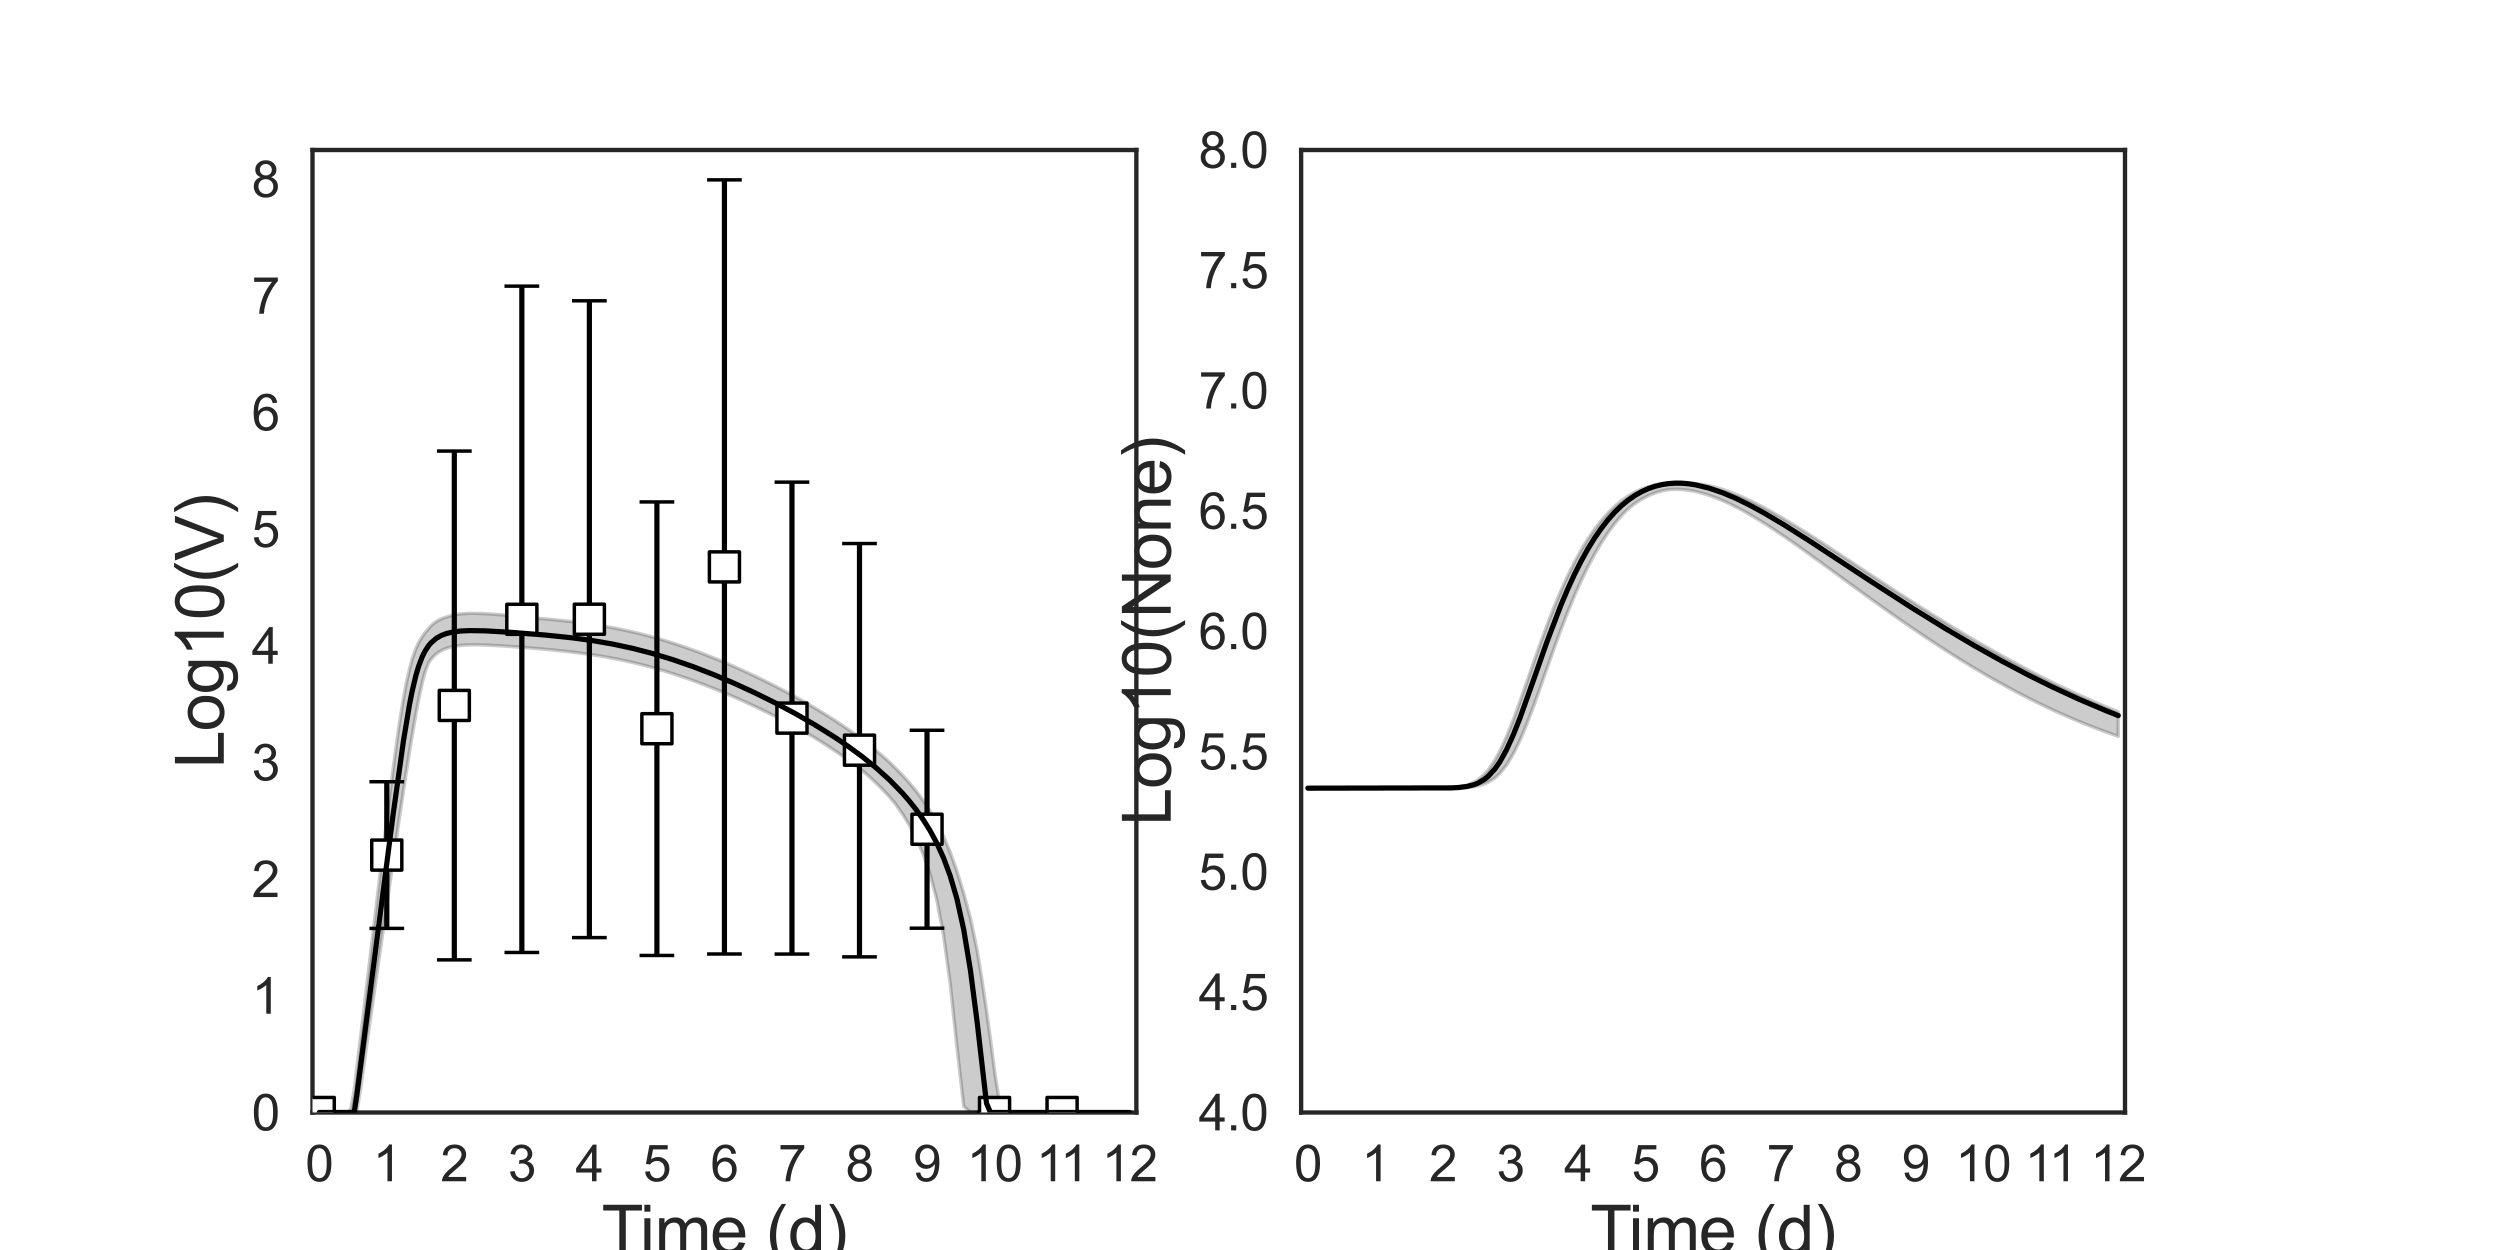 <?xml version="1.0" encoding="utf-8" standalone="no"?>
<!DOCTYPE svg PUBLIC "-//W3C//DTD SVG 1.1//EN"
  "http://www.w3.org/Graphics/SVG/1.1/DTD/svg11.dtd">
<svg xmlns:xlink="http://www.w3.org/1999/xlink" width="720pt" height="360pt" viewBox="0 0 720 360" xmlns="http://www.w3.org/2000/svg" version="1.1">
 <defs>
  <style type="text/css">*{stroke-linejoin: round; stroke-linecap: butt}</style>
 </defs>
 <g id="figure_1">
  <g id="patch_1">
   <path d="M 0 360 
L 720 360 
L 720 0 
L 0 0 
z
" style="fill: #ffffff"/>
  </g>
  <g id="axes_1">
   <g id="patch_2">
    <path d="M 90 320.4 
L 327.273 320.4 
L 327.273 43.2 
L 90 43.2 
z
" style="fill: #ffffff"/>
   </g>
   <g id="matplotlib.axis_1">
    <g id="xtick_1">
     <g id="text_1">
      <!-- 0 -->
      <g style="fill: #262626" transform="translate(87.941 340.207) scale(0.144 -0.144)">
       <defs>
        <path id="ArialMT-30" d="M 266 2259 
Q 266 3072 433 3567 
Q 600 4063 929 4331 
Q 1259 4600 1759 4600 
Q 2128 4600 2406 4451 
Q 2684 4303 2865 4023 
Q 3047 3744 3150 3342 
Q 3253 2941 3253 2259 
Q 3253 1453 3087 958 
Q 2922 463 2592 192 
Q 2263 -78 1759 -78 
Q 1097 -78 719 397 
Q 266 969 266 2259 
z
M 844 2259 
Q 844 1131 1108 757 
Q 1372 384 1759 384 
Q 2147 384 2411 759 
Q 2675 1134 2675 2259 
Q 2675 3391 2411 3762 
Q 2147 4134 1753 4134 
Q 1366 4134 1134 3806 
Q 844 3388 844 2259 
z
" transform="scale(0.016)"/>
       </defs>
       <use xlink:href="#ArialMT-30"/>
      </g>
     </g>
    </g>
    <g id="xtick_2">
     <g id="text_2">
      <!-- 1 -->
      <g style="fill: #262626" transform="translate(107.39 340.207) scale(0.144 -0.144)">
       <defs>
        <path id="ArialMT-31" d="M 2384 0 
L 1822 0 
L 1822 3584 
Q 1619 3391 1289 3197 
Q 959 3003 697 2906 
L 697 3450 
Q 1169 3672 1522 3987 
Q 1875 4303 2022 4600 
L 2384 4600 
L 2384 0 
z
" transform="scale(0.016)"/>
       </defs>
       <use xlink:href="#ArialMT-31"/>
      </g>
     </g>
    </g>
    <g id="xtick_3">
     <g id="text_3">
      <!-- 2 -->
      <g style="fill: #262626" transform="translate(126.838 340.207) scale(0.144 -0.144)">
       <defs>
        <path id="ArialMT-32" d="M 3222 541 
L 3222 0 
L 194 0 
Q 188 203 259 391 
Q 375 700 629 1000 
Q 884 1300 1366 1694 
Q 2113 2306 2375 2664 
Q 2638 3022 2638 3341 
Q 2638 3675 2398 3904 
Q 2159 4134 1775 4134 
Q 1369 4134 1125 3890 
Q 881 3647 878 3216 
L 300 3275 
Q 359 3922 746 4261 
Q 1134 4600 1788 4600 
Q 2447 4600 2831 4234 
Q 3216 3869 3216 3328 
Q 3216 3053 3103 2787 
Q 2991 2522 2730 2228 
Q 2469 1934 1863 1422 
Q 1356 997 1212 845 
Q 1069 694 975 541 
L 3222 541 
z
" transform="scale(0.016)"/>
       </defs>
       <use xlink:href="#ArialMT-32"/>
      </g>
     </g>
    </g>
    <g id="xtick_4">
     <g id="text_4">
      <!-- 3 -->
      <g style="fill: #262626" transform="translate(146.287 340.207) scale(0.144 -0.144)">
       <defs>
        <path id="ArialMT-33" d="M 269 1209 
L 831 1284 
Q 928 806 1161 595 
Q 1394 384 1728 384 
Q 2125 384 2398 659 
Q 2672 934 2672 1341 
Q 2672 1728 2419 1979 
Q 2166 2231 1775 2231 
Q 1616 2231 1378 2169 
L 1441 2663 
Q 1497 2656 1531 2656 
Q 1891 2656 2178 2843 
Q 2466 3031 2466 3422 
Q 2466 3731 2256 3934 
Q 2047 4138 1716 4138 
Q 1388 4138 1169 3931 
Q 950 3725 888 3313 
L 325 3413 
Q 428 3978 793 4289 
Q 1159 4600 1703 4600 
Q 2078 4600 2393 4439 
Q 2709 4278 2876 4000 
Q 3044 3722 3044 3409 
Q 3044 3113 2884 2869 
Q 2725 2625 2413 2481 
Q 2819 2388 3044 2092 
Q 3269 1797 3269 1353 
Q 3269 753 2831 336 
Q 2394 -81 1725 -81 
Q 1122 -81 723 278 
Q 325 638 269 1209 
z
" transform="scale(0.016)"/>
       </defs>
       <use xlink:href="#ArialMT-33"/>
      </g>
     </g>
    </g>
    <g id="xtick_5">
     <g id="text_5">
      <!-- 4 -->
      <g style="fill: #262626" transform="translate(165.735 340.207) scale(0.144 -0.144)">
       <defs>
        <path id="ArialMT-34" d="M 2069 0 
L 2069 1097 
L 81 1097 
L 81 1613 
L 2172 4581 
L 2631 4581 
L 2631 1613 
L 3250 1613 
L 3250 1097 
L 2631 1097 
L 2631 0 
L 2069 0 
z
M 2069 1613 
L 2069 3678 
L 634 1613 
L 2069 1613 
z
" transform="scale(0.016)"/>
       </defs>
       <use xlink:href="#ArialMT-34"/>
      </g>
     </g>
    </g>
    <g id="xtick_6">
     <g id="text_6">
      <!-- 5 -->
      <g style="fill: #262626" transform="translate(185.184 340.207) scale(0.144 -0.144)">
       <defs>
        <path id="ArialMT-35" d="M 266 1200 
L 856 1250 
Q 922 819 1161 601 
Q 1400 384 1738 384 
Q 2144 384 2425 690 
Q 2706 997 2706 1503 
Q 2706 1984 2436 2262 
Q 2166 2541 1728 2541 
Q 1456 2541 1237 2417 
Q 1019 2294 894 2097 
L 366 2166 
L 809 4519 
L 3088 4519 
L 3088 3981 
L 1259 3981 
L 1013 2750 
Q 1425 3038 1878 3038 
Q 2478 3038 2890 2622 
Q 3303 2206 3303 1553 
Q 3303 931 2941 478 
Q 2500 -78 1738 -78 
Q 1113 -78 717 272 
Q 322 622 266 1200 
z
" transform="scale(0.016)"/>
       </defs>
       <use xlink:href="#ArialMT-35"/>
      </g>
     </g>
    </g>
    <g id="xtick_7">
     <g id="text_7">
      <!-- 6 -->
      <g style="fill: #262626" transform="translate(204.632 340.207) scale(0.144 -0.144)">
       <defs>
        <path id="ArialMT-36" d="M 3184 3459 
L 2625 3416 
Q 2550 3747 2413 3897 
Q 2184 4138 1850 4138 
Q 1581 4138 1378 3988 
Q 1113 3794 959 3422 
Q 806 3050 800 2363 
Q 1003 2672 1297 2822 
Q 1591 2972 1913 2972 
Q 2475 2972 2870 2558 
Q 3266 2144 3266 1488 
Q 3266 1056 3080 686 
Q 2894 316 2569 119 
Q 2244 -78 1831 -78 
Q 1128 -78 684 439 
Q 241 956 241 2144 
Q 241 3472 731 4075 
Q 1159 4600 1884 4600 
Q 2425 4600 2770 4297 
Q 3116 3994 3184 3459 
z
M 888 1484 
Q 888 1194 1011 928 
Q 1134 663 1356 523 
Q 1578 384 1822 384 
Q 2178 384 2434 671 
Q 2691 959 2691 1453 
Q 2691 1928 2437 2201 
Q 2184 2475 1800 2475 
Q 1419 2475 1153 2201 
Q 888 1928 888 1484 
z
" transform="scale(0.016)"/>
       </defs>
       <use xlink:href="#ArialMT-36"/>
      </g>
     </g>
    </g>
    <g id="xtick_8">
     <g id="text_8">
      <!-- 7 -->
      <g style="fill: #262626" transform="translate(224.081 340.207) scale(0.144 -0.144)">
       <defs>
        <path id="ArialMT-37" d="M 303 3981 
L 303 4522 
L 3269 4522 
L 3269 4084 
Q 2831 3619 2401 2847 
Q 1972 2075 1738 1259 
Q 1569 684 1522 0 
L 944 0 
Q 953 541 1156 1306 
Q 1359 2072 1739 2783 
Q 2119 3494 2547 3981 
L 303 3981 
z
" transform="scale(0.016)"/>
       </defs>
       <use xlink:href="#ArialMT-37"/>
      </g>
     </g>
    </g>
    <g id="xtick_9">
     <g id="text_9">
      <!-- 8 -->
      <g style="fill: #262626" transform="translate(243.53 340.207) scale(0.144 -0.144)">
       <defs>
        <path id="ArialMT-38" d="M 1131 2484 
Q 781 2613 612 2850 
Q 444 3088 444 3419 
Q 444 3919 803 4259 
Q 1163 4600 1759 4600 
Q 2359 4600 2725 4251 
Q 3091 3903 3091 3403 
Q 3091 3084 2923 2848 
Q 2756 2613 2416 2484 
Q 2838 2347 3058 2040 
Q 3278 1734 3278 1309 
Q 3278 722 2862 322 
Q 2447 -78 1769 -78 
Q 1091 -78 675 323 
Q 259 725 259 1325 
Q 259 1772 486 2073 
Q 713 2375 1131 2484 
z
M 1019 3438 
Q 1019 3113 1228 2906 
Q 1438 2700 1772 2700 
Q 2097 2700 2305 2904 
Q 2513 3109 2513 3406 
Q 2513 3716 2298 3927 
Q 2084 4138 1766 4138 
Q 1444 4138 1231 3931 
Q 1019 3725 1019 3438 
z
M 838 1322 
Q 838 1081 952 856 
Q 1066 631 1291 507 
Q 1516 384 1775 384 
Q 2178 384 2440 643 
Q 2703 903 2703 1303 
Q 2703 1709 2433 1975 
Q 2163 2241 1756 2241 
Q 1359 2241 1098 1978 
Q 838 1716 838 1322 
z
" transform="scale(0.016)"/>
       </defs>
       <use xlink:href="#ArialMT-38"/>
      </g>
     </g>
    </g>
    <g id="xtick_10">
     <g id="text_10">
      <!-- 9 -->
      <g style="fill: #262626" transform="translate(262.978 340.207) scale(0.144 -0.144)">
       <defs>
        <path id="ArialMT-39" d="M 350 1059 
L 891 1109 
Q 959 728 1153 556 
Q 1347 384 1650 384 
Q 1909 384 2104 503 
Q 2300 622 2425 820 
Q 2550 1019 2634 1356 
Q 2719 1694 2719 2044 
Q 2719 2081 2716 2156 
Q 2547 1888 2255 1720 
Q 1963 1553 1622 1553 
Q 1053 1553 659 1965 
Q 266 2378 266 3053 
Q 266 3750 677 4175 
Q 1088 4600 1706 4600 
Q 2153 4600 2523 4359 
Q 2894 4119 3086 3673 
Q 3278 3228 3278 2384 
Q 3278 1506 3087 986 
Q 2897 466 2520 194 
Q 2144 -78 1638 -78 
Q 1100 -78 759 220 
Q 419 519 350 1059 
z
M 2653 3081 
Q 2653 3566 2395 3850 
Q 2138 4134 1775 4134 
Q 1400 4134 1122 3828 
Q 844 3522 844 3034 
Q 844 2597 1108 2323 
Q 1372 2050 1759 2050 
Q 2150 2050 2401 2323 
Q 2653 2597 2653 3081 
z
" transform="scale(0.016)"/>
       </defs>
       <use xlink:href="#ArialMT-39"/>
      </g>
     </g>
    </g>
    <g id="xtick_11">
     <g id="text_11">
      <!-- 10 -->
      <g style="fill: #262626" transform="translate(278.423 340.207) scale(0.144 -0.144)">
       <use xlink:href="#ArialMT-31"/>
       <use xlink:href="#ArialMT-30" x="55.615"/>
      </g>
     </g>
    </g>
    <g id="xtick_12">
     <g id="text_12">
      <!-- 11 -->
      <g style="fill: #262626" transform="translate(298.403 340.207) scale(0.144 -0.144)">
       <use xlink:href="#ArialMT-31"/>
       <use xlink:href="#ArialMT-31" x="48.24"/>
      </g>
     </g>
    </g>
    <g id="xtick_13">
     <g id="text_13">
      <!-- 12 -->
      <g style="fill: #262626" transform="translate(317.32 340.207) scale(0.144 -0.144)">
       <use xlink:href="#ArialMT-31"/>
       <use xlink:href="#ArialMT-32" x="55.615"/>
      </g>
     </g>
    </g>
    <g id="text_14">
     <!-- Time (d) -->
     <g style="fill: #262626" transform="translate(173.266 361.046) scale(0.192 -0.192)">
      <defs>
       <path id="ArialMT-54" d="M 1659 0 
L 1659 4041 
L 150 4041 
L 150 4581 
L 3781 4581 
L 3781 4041 
L 2266 4041 
L 2266 0 
L 1659 0 
z
" transform="scale(0.016)"/>
       <path id="ArialMT-69" d="M 425 3934 
L 425 4581 
L 988 4581 
L 988 3934 
L 425 3934 
z
M 425 0 
L 425 3319 
L 988 3319 
L 988 0 
L 425 0 
z
" transform="scale(0.016)"/>
       <path id="ArialMT-6d" d="M 422 0 
L 422 3319 
L 925 3319 
L 925 2853 
Q 1081 3097 1340 3245 
Q 1600 3394 1931 3394 
Q 2300 3394 2536 3241 
Q 2772 3088 2869 2813 
Q 3263 3394 3894 3394 
Q 4388 3394 4653 3120 
Q 4919 2847 4919 2278 
L 4919 0 
L 4359 0 
L 4359 2091 
Q 4359 2428 4304 2576 
Q 4250 2725 4106 2815 
Q 3963 2906 3769 2906 
Q 3419 2906 3187 2673 
Q 2956 2441 2956 1928 
L 2956 0 
L 2394 0 
L 2394 2156 
Q 2394 2531 2256 2718 
Q 2119 2906 1806 2906 
Q 1569 2906 1367 2781 
Q 1166 2656 1075 2415 
Q 984 2175 984 1722 
L 984 0 
L 422 0 
z
" transform="scale(0.016)"/>
       <path id="ArialMT-65" d="M 2694 1069 
L 3275 997 
Q 3138 488 2766 206 
Q 2394 -75 1816 -75 
Q 1088 -75 661 373 
Q 234 822 234 1631 
Q 234 2469 665 2931 
Q 1097 3394 1784 3394 
Q 2450 3394 2872 2941 
Q 3294 2488 3294 1666 
Q 3294 1616 3291 1516 
L 816 1516 
Q 847 969 1125 678 
Q 1403 388 1819 388 
Q 2128 388 2347 550 
Q 2566 713 2694 1069 
z
M 847 1978 
L 2700 1978 
Q 2663 2397 2488 2606 
Q 2219 2931 1791 2931 
Q 1403 2931 1139 2672 
Q 875 2413 847 1978 
z
" transform="scale(0.016)"/>
       <path id="ArialMT-20" transform="scale(0.016)"/>
       <path id="ArialMT-28" d="M 1497 -1347 
Q 1031 -759 709 28 
Q 388 816 388 1659 
Q 388 2403 628 3084 
Q 909 3875 1497 4659 
L 1900 4659 
Q 1522 4009 1400 3731 
Q 1209 3300 1100 2831 
Q 966 2247 966 1656 
Q 966 153 1900 -1347 
L 1497 -1347 
z
" transform="scale(0.016)"/>
       <path id="ArialMT-64" d="M 2575 0 
L 2575 419 
Q 2259 -75 1647 -75 
Q 1250 -75 917 144 
Q 584 363 401 755 
Q 219 1147 219 1656 
Q 219 2153 384 2558 
Q 550 2963 881 3178 
Q 1213 3394 1622 3394 
Q 1922 3394 2156 3267 
Q 2391 3141 2538 2938 
L 2538 4581 
L 3097 4581 
L 3097 0 
L 2575 0 
z
M 797 1656 
Q 797 1019 1065 703 
Q 1334 388 1700 388 
Q 2069 388 2326 689 
Q 2584 991 2584 1609 
Q 2584 2291 2321 2609 
Q 2059 2928 1675 2928 
Q 1300 2928 1048 2622 
Q 797 2316 797 1656 
z
" transform="scale(0.016)"/>
       <path id="ArialMT-29" d="M 791 -1347 
L 388 -1347 
Q 1322 153 1322 1656 
Q 1322 2244 1188 2822 
Q 1081 3291 891 3722 
Q 769 4003 388 4659 
L 791 4659 
Q 1378 3875 1659 3084 
Q 1900 2403 1900 1659 
Q 1900 816 1576 28 
Q 1253 -759 791 -1347 
z
" transform="scale(0.016)"/>
      </defs>
      <use xlink:href="#ArialMT-54"/>
      <use xlink:href="#ArialMT-69" x="57.334"/>
      <use xlink:href="#ArialMT-6d" x="79.551"/>
      <use xlink:href="#ArialMT-65" x="162.852"/>
      <use xlink:href="#ArialMT-20" x="218.467"/>
      <use xlink:href="#ArialMT-28" x="246.25"/>
      <use xlink:href="#ArialMT-64" x="279.551"/>
      <use xlink:href="#ArialMT-29" x="335.166"/>
     </g>
    </g>
   </g>
   <g id="matplotlib.axis_2">
    <g id="ytick_1">
     <g id="text_15">
      <!-- 0 -->
      <g style="fill: #262626" transform="translate(72.492 325.554) scale(0.144 -0.144)">
       <use xlink:href="#ArialMT-30"/>
      </g>
     </g>
    </g>
    <g id="ytick_2">
     <g id="text_16">
      <!-- 1 -->
      <g style="fill: #262626" transform="translate(72.492 291.954) scale(0.144 -0.144)">
       <use xlink:href="#ArialMT-31"/>
      </g>
     </g>
    </g>
    <g id="ytick_3">
     <g id="text_17">
      <!-- 2 -->
      <g style="fill: #262626" transform="translate(72.492 258.354) scale(0.144 -0.144)">
       <use xlink:href="#ArialMT-32"/>
      </g>
     </g>
    </g>
    <g id="ytick_4">
     <g id="text_18">
      <!-- 3 -->
      <g style="fill: #262626" transform="translate(72.492 224.754) scale(0.144 -0.144)">
       <use xlink:href="#ArialMT-33"/>
      </g>
     </g>
    </g>
    <g id="ytick_5">
     <g id="text_19">
      <!-- 4 -->
      <g style="fill: #262626" transform="translate(72.492 191.154) scale(0.144 -0.144)">
       <use xlink:href="#ArialMT-34"/>
      </g>
     </g>
    </g>
    <g id="ytick_6">
     <g id="text_20">
      <!-- 5 -->
      <g style="fill: #262626" transform="translate(72.492 157.554) scale(0.144 -0.144)">
       <use xlink:href="#ArialMT-35"/>
      </g>
     </g>
    </g>
    <g id="ytick_7">
     <g id="text_21">
      <!-- 6 -->
      <g style="fill: #262626" transform="translate(72.492 123.954) scale(0.144 -0.144)">
       <use xlink:href="#ArialMT-36"/>
      </g>
     </g>
    </g>
    <g id="ytick_8">
     <g id="text_22">
      <!-- 7 -->
      <g style="fill: #262626" transform="translate(72.492 90.354) scale(0.144 -0.144)">
       <use xlink:href="#ArialMT-37"/>
      </g>
     </g>
    </g>
    <g id="ytick_9">
     <g id="text_23">
      <!-- 8 -->
      <g style="fill: #262626" transform="translate(72.492 56.754) scale(0.144 -0.144)">
       <use xlink:href="#ArialMT-38"/>
      </g>
     </g>
    </g>
    <g id="text_24">
     <!-- Log10(V) -->
     <g style="fill: #262626" transform="translate(64.451 221.289) rotate(-90) scale(0.192 -0.192)">
      <defs>
       <path id="ArialMT-4c" d="M 469 0 
L 469 4581 
L 1075 4581 
L 1075 541 
L 3331 541 
L 3331 0 
L 469 0 
z
" transform="scale(0.016)"/>
       <path id="ArialMT-6f" d="M 213 1659 
Q 213 2581 725 3025 
Q 1153 3394 1769 3394 
Q 2453 3394 2887 2945 
Q 3322 2497 3322 1706 
Q 3322 1066 3130 698 
Q 2938 331 2570 128 
Q 2203 -75 1769 -75 
Q 1072 -75 642 372 
Q 213 819 213 1659 
z
M 791 1659 
Q 791 1022 1069 705 
Q 1347 388 1769 388 
Q 2188 388 2466 706 
Q 2744 1025 2744 1678 
Q 2744 2294 2464 2611 
Q 2184 2928 1769 2928 
Q 1347 2928 1069 2612 
Q 791 2297 791 1659 
z
" transform="scale(0.016)"/>
       <path id="ArialMT-67" d="M 319 -275 
L 866 -356 
Q 900 -609 1056 -725 
Q 1266 -881 1628 -881 
Q 2019 -881 2231 -725 
Q 2444 -569 2519 -288 
Q 2563 -116 2559 434 
Q 2191 0 1641 0 
Q 956 0 581 494 
Q 206 988 206 1678 
Q 206 2153 378 2554 
Q 550 2956 876 3175 
Q 1203 3394 1644 3394 
Q 2231 3394 2613 2919 
L 2613 3319 
L 3131 3319 
L 3131 450 
Q 3131 -325 2973 -648 
Q 2816 -972 2473 -1159 
Q 2131 -1347 1631 -1347 
Q 1038 -1347 672 -1080 
Q 306 -813 319 -275 
z
M 784 1719 
Q 784 1066 1043 766 
Q 1303 466 1694 466 
Q 2081 466 2343 764 
Q 2606 1063 2606 1700 
Q 2606 2309 2336 2618 
Q 2066 2928 1684 2928 
Q 1309 2928 1046 2623 
Q 784 2319 784 1719 
z
" transform="scale(0.016)"/>
       <path id="ArialMT-56" d="M 1803 0 
L 28 4581 
L 684 4581 
L 1875 1253 
Q 2019 853 2116 503 
Q 2222 878 2363 1253 
L 3600 4581 
L 4219 4581 
L 2425 0 
L 1803 0 
z
" transform="scale(0.016)"/>
      </defs>
      <use xlink:href="#ArialMT-4c"/>
      <use xlink:href="#ArialMT-6f" x="55.615"/>
      <use xlink:href="#ArialMT-67" x="111.23"/>
      <use xlink:href="#ArialMT-31" x="166.846"/>
      <use xlink:href="#ArialMT-30" x="222.461"/>
      <use xlink:href="#ArialMT-28" x="278.076"/>
      <use xlink:href="#ArialMT-56" x="311.377"/>
      <use xlink:href="#ArialMT-29" x="378.076"/>
     </g>
    </g>
   </g>
   <g id="patch_3">
    <path d="M 90 320.4 
L 90 43.2 
" style="fill: none; stroke: #262626; stroke-width: 1.25; stroke-linejoin: miter; stroke-linecap: square"/>
   </g>
   <g id="patch_4">
    <path d="M 327.273 320.4 
L 327.273 43.2 
" style="fill: none; stroke: #262626; stroke-width: 1.25; stroke-linejoin: miter; stroke-linecap: square"/>
   </g>
   <g id="patch_5">
    <path d="M 90 320.4 
L 327.273 320.4 
" style="fill: none; stroke: #262626; stroke-width: 1.25; stroke-linejoin: miter; stroke-linecap: square"/>
   </g>
   <g id="patch_6">
    <path d="M 90 43.2 
L 327.273 43.2 
" style="fill: none; stroke: #262626; stroke-width: 1.25; stroke-linejoin: miter; stroke-linecap: square"/>
   </g>
   <g id="PolyCollection_1">
    <defs>
     <path id="m612559daa2" d="M 91.945 -39.6 
L 91.945 -39.6 
L 91.945 -39.6 
L 91.949 -39.6 
L 91.984 -39.6 
L 92.126 -39.6 
L 92.286 -39.6 
L 92.649 -39.6 
L 93.012 -39.6 
L 93.669 -39.6 
L 94.215 -39.6 
L 95.119 -39.6 
L 95.756 -39.6 
L 96.843 -39.6 
L 97.505 -39.6 
L 98.506 -39.6 
L 99.207 -39.6 
L 100.328 -39.6 
L 101.022 -39.6 
L 101.998 -39.6 
L 102.723 -39.6 
L 103.794 -46.018 
L 104.514 -51.16 
L 105.493 -58.146 
L 106.232 -63.355 
L 107.287 -70.722 
L 108.017 -75.814 
L 108.989 -82.594 
L 109.734 -87.787 
L 110.776 -95.039 
L 111.512 -100.158 
L 112.492 -106.956 
L 113.243 -112.15 
L 114.298 -119.396 
L 115.049 -124.525 
L 116.185 -132.146 
L 116.927 -137.05 
L 117.934 -143.482 
L 118.704 -148.206 
L 119.795 -154.465 
L 120.577 -158.558 
L 121.623 -163.409 
L 122.411 -166.42 
L 123.407 -169.088 
L 124.132 -170.121 
L 125.015 -171.1 
L 125.726 -171.723 
L 126.469 -172.251 
L 127.099 -172.618 
L 127.666 -172.902 
L 128.16 -173.119 
L 128.599 -173.282 
L 128.99 -173.416 
L 129.38 -173.532 
L 129.697 -173.619 
L 129.984 -173.691 
L 130.271 -173.756 
L 130.504 -173.806 
L 130.768 -173.857 
L 131.561 -173.989 
L 131.903 -174.036 
L 132.836 -174.14 
L 133.294 -174.176 
L 134.748 -174.255 
L 135.443 -174.274 
L 137.04 -174.285 
L 137.873 -174.277 
L 139.818 -174.22 
L 140.78 -174.184 
L 142.725 -174.084 
L 143.876 -174.018 
L 145.821 -173.893 
L 147.235 -173.796 
L 149.18 -173.654 
L 151.124 -173.505 
L 153.069 -173.349 
L 155.014 -173.184 
L 156.959 -173.012 
L 158.904 -172.829 
L 160.849 -172.635 
L 162.794 -172.427 
L 164.738 -172.204 
L 166.683 -171.963 
L 168.628 -171.703 
L 170.573 -171.421 
L 172.518 -171.116 
L 174.463 -170.786 
L 176.408 -170.43 
L 178.352 -170.047 
L 180.297 -169.635 
L 182.242 -169.195 
L 184.187 -168.725 
L 186.132 -168.227 
L 188.077 -167.699 
L 190.022 -167.142 
L 191.966 -166.556 
L 193.911 -165.943 
L 195.856 -165.302 
L 197.801 -164.633 
L 199.746 -163.939 
L 201.691 -163.219 
L 203.636 -162.474 
L 205.58 -161.705 
L 207.525 -160.913 
L 209.47 -160.097 
L 211.415 -159.259 
L 213.36 -158.399 
L 215.305 -157.516 
L 217.25 -156.612 
L 219.194 -155.687 
L 221.139 -154.739 
L 223.084 -153.769 
L 225.029 -152.777 
L 226.974 -151.761 
L 228.919 -150.721 
L 230.864 -149.655 
L 232.808 -148.563 
L 234.753 -147.443 
L 236.698 -146.232 
L 238.643 -144.983 
L 240.588 -143.693 
L 242.533 -142.358 
L 244.478 -140.975 
L 246.423 -139.537 
L 248.367 -138.037 
L 250.312 -136.344 
L 252.257 -134.529 
L 254.202 -132.596 
L 256.147 -130.524 
L 258.092 -128.175 
L 260.037 -125.371 
L 261.981 -122.178 
L 263.926 -118.455 
L 265.871 -113.98 
L 267.816 -108.38 
L 269.761 -101.017 
L 271.706 -90.861 
L 273.651 -76.767 
L 275.595 -58.592 
L 277.54 -41.411 
L 279.485 -39.6 
L 281.43 -39.6 
L 282.625 -39.6 
L 284.103 -39.6 
L 285.251 -39.6 
L 286.548 -39.6 
L 287.845 -39.6 
L 289.142 -39.6 
L 290.473 -39.6 
L 291.839 -39.6 
L 293.254 -39.6 
L 294.691 -39.6 
L 296.185 -39.6 
L 297.718 -39.6 
L 299.313 -39.6 
L 300.968 -39.6 
L 302.704 -39.6 
L 304.541 -39.6 
L 306.383 -39.6 
L 308.328 -39.6 
L 310.273 -39.6 
L 312.218 -39.6 
L 314.163 -39.6 
L 316.107 -39.6 
L 318.052 -39.6 
L 319.997 -39.6 
L 321.942 -39.6 
L 323.887 -39.6 
L 325.328 -39.6 
L 325.328 -39.6 
L 325.328 -39.6 
L 323.887 -39.6 
L 321.942 -39.6 
L 319.997 -39.6 
L 318.052 -39.6 
L 316.107 -39.6 
L 314.163 -39.6 
L 312.218 -39.6 
L 310.273 -39.6 
L 308.328 -39.6 
L 306.383 -39.6 
L 304.541 -39.6 
L 302.704 -39.6 
L 300.968 -39.6 
L 299.313 -39.6 
L 297.718 -39.6 
L 296.185 -39.6 
L 294.691 -39.6 
L 293.254 -39.6 
L 291.839 -39.6 
L 290.473 -39.6 
L 289.142 -39.668 
L 287.845 -42.654 
L 286.548 -50.742 
L 285.251 -60.726 
L 284.103 -69.107 
L 282.625 -78.958 
L 281.43 -86.258 
L 279.485 -95.587 
L 277.54 -102.785 
L 275.595 -109.16 
L 273.651 -114.561 
L 271.706 -119.259 
L 269.761 -123.168 
L 267.816 -126.516 
L 265.871 -129.447 
L 263.926 -132.062 
L 261.981 -134.429 
L 260.037 -136.597 
L 258.092 -138.603 
L 256.147 -140.474 
L 254.202 -142.232 
L 252.257 -143.893 
L 250.312 -145.47 
L 248.367 -146.975 
L 246.423 -148.415 
L 244.478 -149.799 
L 242.533 -151.132 
L 240.588 -152.42 
L 238.643 -153.666 
L 236.698 -154.874 
L 234.753 -156.048 
L 232.808 -157.19 
L 230.864 -158.301 
L 228.919 -159.384 
L 226.974 -160.441 
L 225.029 -161.472 
L 223.084 -162.478 
L 221.139 -163.461 
L 219.194 -164.42 
L 217.25 -165.357 
L 215.305 -166.27 
L 213.36 -167.162 
L 211.415 -168.03 
L 209.47 -168.875 
L 207.525 -169.697 
L 205.58 -170.495 
L 203.636 -171.268 
L 201.691 -172.017 
L 199.746 -172.74 
L 197.801 -173.436 
L 195.856 -174.106 
L 193.911 -174.748 
L 191.966 -175.362 
L 190.022 -175.947 
L 188.077 -176.502 
L 186.132 -177.028 
L 184.187 -177.525 
L 182.242 -177.991 
L 180.297 -178.428 
L 178.352 -178.836 
L 176.408 -179.216 
L 174.463 -179.568 
L 172.518 -179.893 
L 170.573 -180.194 
L 168.628 -180.472 
L 166.683 -180.728 
L 164.738 -180.964 
L 162.794 -181.184 
L 160.849 -181.388 
L 158.904 -181.578 
L 156.959 -181.758 
L 155.014 -181.928 
L 153.069 -182.131 
L 151.124 -182.327 
L 149.18 -182.515 
L 147.235 -182.696 
L 145.821 -182.82 
L 143.876 -182.982 
L 142.725 -183.069 
L 140.78 -183.201 
L 139.818 -183.254 
L 137.873 -183.336 
L 137.04 -183.353 
L 135.443 -183.359 
L 134.748 -183.339 
L 133.294 -183.26 
L 132.836 -183.222 
L 131.903 -183.111 
L 131.561 -183.059 
L 130.768 -182.913 
L 130.504 -182.856 
L 130.271 -182.8 
L 129.984 -182.727 
L 129.697 -182.645 
L 129.38 -182.549 
L 128.99 -182.414 
L 128.599 -182.291 
L 128.16 -182.158 
L 127.666 -181.993 
L 127.099 -181.769 
L 126.469 -181.47 
L 125.726 -181.047 
L 125.015 -180.54 
L 124.132 -179.764 
L 123.407 -178.93 
L 122.411 -177.793 
L 121.623 -176.677 
L 120.577 -174.951 
L 119.795 -173.245 
L 118.704 -170.207 
L 117.934 -167.281 
L 116.927 -162.827 
L 116.185 -158.786 
L 115.049 -151.834 
L 114.298 -146.575 
L 113.243 -138.795 
L 112.492 -132.9 
L 111.512 -125.084 
L 110.776 -119.067 
L 109.734 -110.5 
L 108.989 -104.304 
L 108.017 -96.221 
L 107.287 -90.121 
L 106.232 -81.303 
L 105.493 -75.099 
L 104.514 -66.957 
L 103.794 -60.972 
L 102.723 -52.065 
L 101.998 -46.029 
L 101.022 -40.779 
L 100.328 -39.6 
L 99.207 -39.6 
L 98.506 -39.6 
L 97.505 -39.6 
L 96.843 -39.6 
L 95.756 -39.6 
L 95.119 -39.6 
L 94.215 -39.6 
L 93.669 -39.6 
L 93.012 -39.6 
L 92.649 -39.6 
L 92.286 -39.6 
L 92.126 -39.6 
L 91.984 -39.6 
L 91.949 -39.6 
L 91.945 -39.6 
L 91.945 -39.6 
z
" style="stroke: #000000; stroke-opacity: 0.2"/>
    </defs>
    <g clip-path="url(#p8c9b4d7a28)">
     <use xlink:href="#m612559daa2" x="0" y="360" style="fill-opacity: 0.2; stroke: #000000; stroke-opacity: 0.2"/>
    </g>
   </g>
   <g id="LineCollection_1">
    <path d="M 91.945 320.4 
L 91.945 320.4 
" clip-path="url(#p8c9b4d7a28)" style="fill: none; stroke: #000000; stroke-width: 1.5"/>
    <path d="M 111.393 267.383 
L 111.393 225.141 
" clip-path="url(#p8c9b4d7a28)" style="fill: none; stroke: #000000; stroke-width: 1.5"/>
    <path d="M 130.842 276.446 
L 130.842 129.898 
" clip-path="url(#p8c9b4d7a28)" style="fill: none; stroke: #000000; stroke-width: 1.5"/>
    <path d="M 150.291 274.313 
L 150.291 82.408 
" clip-path="url(#p8c9b4d7a28)" style="fill: none; stroke: #000000; stroke-width: 1.5"/>
    <path d="M 169.739 270.037 
L 169.739 86.638 
" clip-path="url(#p8c9b4d7a28)" style="fill: none; stroke: #000000; stroke-width: 1.5"/>
    <path d="M 189.188 275.175 
L 189.188 144.554 
" clip-path="url(#p8c9b4d7a28)" style="fill: none; stroke: #000000; stroke-width: 1.5"/>
    <path d="M 208.636 274.744 
L 208.636 51.794 
" clip-path="url(#p8c9b4d7a28)" style="fill: none; stroke: #000000; stroke-width: 1.5"/>
    <path d="M 228.085 274.765 
L 228.085 138.862 
" clip-path="url(#p8c9b4d7a28)" style="fill: none; stroke: #000000; stroke-width: 1.5"/>
    <path d="M 247.534 275.578 
L 247.534 156.532 
" clip-path="url(#p8c9b4d7a28)" style="fill: none; stroke: #000000; stroke-width: 1.5"/>
    <path d="M 266.982 267.326 
L 266.982 210.309 
" clip-path="url(#p8c9b4d7a28)" style="fill: none; stroke: #000000; stroke-width: 1.5"/>
    <path d="M 286.431 320.4 
L 286.431 320.4 
" clip-path="url(#p8c9b4d7a28)" style="fill: none; stroke: #000000; stroke-width: 1.5"/>
    <path d="M 305.879 320.4 
L 305.879 320.4 
" clip-path="url(#p8c9b4d7a28)" style="fill: none; stroke: #000000; stroke-width: 1.5"/>
   </g>
   <g id="line2d_1">
    <defs>
     <path id="m01dab30444" d="M 5 0 
L -5 -0 
" style="stroke: #000000"/>
    </defs>
    <g clip-path="url(#p8c9b4d7a28)">
     <use xlink:href="#m01dab30444" x="91.945" y="320.4" style="stroke: #000000"/>
     <use xlink:href="#m01dab30444" x="111.393" y="267.383" style="stroke: #000000"/>
     <use xlink:href="#m01dab30444" x="130.842" y="276.446" style="stroke: #000000"/>
     <use xlink:href="#m01dab30444" x="150.291" y="274.313" style="stroke: #000000"/>
     <use xlink:href="#m01dab30444" x="169.739" y="270.037" style="stroke: #000000"/>
     <use xlink:href="#m01dab30444" x="189.188" y="275.175" style="stroke: #000000"/>
     <use xlink:href="#m01dab30444" x="208.636" y="274.744" style="stroke: #000000"/>
     <use xlink:href="#m01dab30444" x="228.085" y="274.765" style="stroke: #000000"/>
     <use xlink:href="#m01dab30444" x="247.534" y="275.578" style="stroke: #000000"/>
     <use xlink:href="#m01dab30444" x="266.982" y="267.326" style="stroke: #000000"/>
     <use xlink:href="#m01dab30444" x="286.431" y="320.4" style="stroke: #000000"/>
     <use xlink:href="#m01dab30444" x="305.879" y="320.4" style="stroke: #000000"/>
    </g>
   </g>
   <g id="line2d_2">
    <g clip-path="url(#p8c9b4d7a28)">
     <use xlink:href="#m01dab30444" x="91.945" y="320.4" style="stroke: #000000"/>
     <use xlink:href="#m01dab30444" x="111.393" y="225.141" style="stroke: #000000"/>
     <use xlink:href="#m01dab30444" x="130.842" y="129.898" style="stroke: #000000"/>
     <use xlink:href="#m01dab30444" x="150.291" y="82.408" style="stroke: #000000"/>
     <use xlink:href="#m01dab30444" x="169.739" y="86.638" style="stroke: #000000"/>
     <use xlink:href="#m01dab30444" x="189.188" y="144.554" style="stroke: #000000"/>
     <use xlink:href="#m01dab30444" x="208.636" y="51.794" style="stroke: #000000"/>
     <use xlink:href="#m01dab30444" x="228.085" y="138.862" style="stroke: #000000"/>
     <use xlink:href="#m01dab30444" x="247.534" y="156.532" style="stroke: #000000"/>
     <use xlink:href="#m01dab30444" x="266.982" y="210.309" style="stroke: #000000"/>
     <use xlink:href="#m01dab30444" x="286.431" y="320.4" style="stroke: #000000"/>
     <use xlink:href="#m01dab30444" x="305.879" y="320.4" style="stroke: #000000"/>
    </g>
   </g>
   <g id="PathCollection_1">
    <defs>
     <path id="m0d7226cf24" d="M -4.33 4.33 
L 4.33 4.33 
L 4.33 -4.33 
L -4.33 -4.33 
z
" style="stroke: #000000"/>
    </defs>
    <g clip-path="url(#p8c9b4d7a28)">
     <use xlink:href="#m0d7226cf24" x="91.945" y="320.4" style="fill: #ffffff; stroke: #000000"/>
     <use xlink:href="#m0d7226cf24" x="111.393" y="246.262" style="fill: #ffffff; stroke: #000000"/>
     <use xlink:href="#m0d7226cf24" x="130.842" y="203.172" style="fill: #ffffff; stroke: #000000"/>
     <use xlink:href="#m0d7226cf24" x="150.291" y="178.36" style="fill: #ffffff; stroke: #000000"/>
     <use xlink:href="#m0d7226cf24" x="169.739" y="178.338" style="fill: #ffffff; stroke: #000000"/>
     <use xlink:href="#m0d7226cf24" x="189.188" y="209.864" style="fill: #ffffff; stroke: #000000"/>
     <use xlink:href="#m0d7226cf24" x="208.636" y="163.269" style="fill: #ffffff; stroke: #000000"/>
     <use xlink:href="#m0d7226cf24" x="228.085" y="206.813" style="fill: #ffffff; stroke: #000000"/>
     <use xlink:href="#m0d7226cf24" x="247.534" y="216.055" style="fill: #ffffff; stroke: #000000"/>
     <use xlink:href="#m0d7226cf24" x="266.982" y="238.818" style="fill: #ffffff; stroke: #000000"/>
     <use xlink:href="#m0d7226cf24" x="286.431" y="320.4" style="fill: #ffffff; stroke: #000000"/>
     <use xlink:href="#m0d7226cf24" x="305.879" y="320.4" style="fill: #ffffff; stroke: #000000"/>
    </g>
   </g>
   <g id="line2d_3">
    <path d="M 91.945 320.4 
L 101.998 320.4 
L 102.723 315.67 
L 113.243 234.386 
L 116.185 213.435 
L 117.934 202.928 
L 118.704 199.049 
L 119.795 194.471 
L 120.577 191.845 
L 121.623 189.106 
L 122.411 187.528 
L 123.407 186.001 
L 124.132 185.142 
L 125.726 183.782 
L 127.099 183.011 
L 128.599 182.445 
L 130.504 182 
L 132.836 181.72 
L 135.443 181.612 
L 139.818 181.688 
L 147.235 182.115 
L 156.959 182.887 
L 164.738 183.692 
L 170.573 184.48 
L 176.408 185.482 
L 182.242 186.733 
L 188.077 188.247 
L 193.911 190.024 
L 199.746 192.05 
L 205.58 194.308 
L 211.415 196.781 
L 217.25 199.46 
L 223.084 202.343 
L 228.919 205.444 
L 234.753 208.793 
L 240.588 212.444 
L 244.478 215.089 
L 248.367 217.949 
L 252.257 221.083 
L 256.147 224.578 
L 260.037 228.571 
L 261.981 230.82 
L 263.926 233.29 
L 265.871 236.04 
L 267.816 239.151 
L 269.761 242.745 
L 271.706 247.008 
L 273.651 252.23 
L 275.595 258.881 
L 277.54 267.678 
L 279.485 279.454 
L 281.43 294.482 
L 284.103 317.709 
L 285.251 320.4 
L 325.328 320.4 
L 325.328 320.4 
" clip-path="url(#p8c9b4d7a28)" style="fill: none; stroke: #000000; stroke-width: 1.5; stroke-linecap: round"/>
   </g>
  </g>
  <g id="axes_2">
   <g id="patch_7">
    <path d="M 374.727 320.4 
L 612 320.4 
L 612 43.2 
L 374.727 43.2 
z
" style="fill: #ffffff"/>
   </g>
   <g id="matplotlib.axis_3">
    <g id="xtick_14">
     <g id="text_25">
      <!-- 0 -->
      <g style="fill: #262626" transform="translate(372.668 340.207) scale(0.144 -0.144)">
       <use xlink:href="#ArialMT-30"/>
      </g>
     </g>
    </g>
    <g id="xtick_15">
     <g id="text_26">
      <!-- 1 -->
      <g style="fill: #262626" transform="translate(392.117 340.207) scale(0.144 -0.144)">
       <use xlink:href="#ArialMT-31"/>
      </g>
     </g>
    </g>
    <g id="xtick_16">
     <g id="text_27">
      <!-- 2 -->
      <g style="fill: #262626" transform="translate(411.565 340.207) scale(0.144 -0.144)">
       <use xlink:href="#ArialMT-32"/>
      </g>
     </g>
    </g>
    <g id="xtick_17">
     <g id="text_28">
      <!-- 3 -->
      <g style="fill: #262626" transform="translate(431.014 340.207) scale(0.144 -0.144)">
       <use xlink:href="#ArialMT-33"/>
      </g>
     </g>
    </g>
    <g id="xtick_18">
     <g id="text_29">
      <!-- 4 -->
      <g style="fill: #262626" transform="translate(450.463 340.207) scale(0.144 -0.144)">
       <use xlink:href="#ArialMT-34"/>
      </g>
     </g>
    </g>
    <g id="xtick_19">
     <g id="text_30">
      <!-- 5 -->
      <g style="fill: #262626" transform="translate(469.911 340.207) scale(0.144 -0.144)">
       <use xlink:href="#ArialMT-35"/>
      </g>
     </g>
    </g>
    <g id="xtick_20">
     <g id="text_31">
      <!-- 6 -->
      <g style="fill: #262626" transform="translate(489.36 340.207) scale(0.144 -0.144)">
       <use xlink:href="#ArialMT-36"/>
      </g>
     </g>
    </g>
    <g id="xtick_21">
     <g id="text_32">
      <!-- 7 -->
      <g style="fill: #262626" transform="translate(508.808 340.207) scale(0.144 -0.144)">
       <use xlink:href="#ArialMT-37"/>
      </g>
     </g>
    </g>
    <g id="xtick_22">
     <g id="text_33">
      <!-- 8 -->
      <g style="fill: #262626" transform="translate(528.257 340.207) scale(0.144 -0.144)">
       <use xlink:href="#ArialMT-38"/>
      </g>
     </g>
    </g>
    <g id="xtick_23">
     <g id="text_34">
      <!-- 9 -->
      <g style="fill: #262626" transform="translate(547.706 340.207) scale(0.144 -0.144)">
       <use xlink:href="#ArialMT-39"/>
      </g>
     </g>
    </g>
    <g id="xtick_24">
     <g id="text_35">
      <!-- 10 -->
      <g style="fill: #262626" transform="translate(563.15 340.207) scale(0.144 -0.144)">
       <use xlink:href="#ArialMT-31"/>
       <use xlink:href="#ArialMT-30" x="55.615"/>
      </g>
     </g>
    </g>
    <g id="xtick_25">
     <g id="text_36">
      <!-- 11 -->
      <g style="fill: #262626" transform="translate(583.13 340.207) scale(0.144 -0.144)">
       <use xlink:href="#ArialMT-31"/>
       <use xlink:href="#ArialMT-31" x="48.24"/>
      </g>
     </g>
    </g>
    <g id="xtick_26">
     <g id="text_37">
      <!-- 12 -->
      <g style="fill: #262626" transform="translate(602.047 340.207) scale(0.144 -0.144)">
       <use xlink:href="#ArialMT-31"/>
       <use xlink:href="#ArialMT-32" x="55.615"/>
      </g>
     </g>
    </g>
    <g id="text_38">
     <!-- Time (d) -->
     <g style="fill: #262626" transform="translate(457.994 361.046) scale(0.192 -0.192)">
      <use xlink:href="#ArialMT-54"/>
      <use xlink:href="#ArialMT-69" x="57.334"/>
      <use xlink:href="#ArialMT-6d" x="79.551"/>
      <use xlink:href="#ArialMT-65" x="162.852"/>
      <use xlink:href="#ArialMT-20" x="218.467"/>
      <use xlink:href="#ArialMT-28" x="246.25"/>
      <use xlink:href="#ArialMT-64" x="279.551"/>
      <use xlink:href="#ArialMT-29" x="335.166"/>
     </g>
    </g>
   </g>
   <g id="matplotlib.axis_4">
    <g id="ytick_10">
     <g id="text_39">
      <!-- 4.0 -->
      <g style="fill: #262626" transform="translate(345.211 325.554) scale(0.144 -0.144)">
       <defs>
        <path id="ArialMT-2e" d="M 581 0 
L 581 641 
L 1222 641 
L 1222 0 
L 581 0 
z
" transform="scale(0.016)"/>
       </defs>
       <use xlink:href="#ArialMT-34"/>
       <use xlink:href="#ArialMT-2e" x="55.615"/>
       <use xlink:href="#ArialMT-30" x="83.398"/>
      </g>
     </g>
    </g>
    <g id="ytick_11">
     <g id="text_40">
      <!-- 4.5 -->
      <g style="fill: #262626" transform="translate(345.211 290.904) scale(0.144 -0.144)">
       <use xlink:href="#ArialMT-34"/>
       <use xlink:href="#ArialMT-2e" x="55.615"/>
       <use xlink:href="#ArialMT-35" x="83.398"/>
      </g>
     </g>
    </g>
    <g id="ytick_12">
     <g id="text_41">
      <!-- 5.0 -->
      <g style="fill: #262626" transform="translate(345.211 256.254) scale(0.144 -0.144)">
       <use xlink:href="#ArialMT-35"/>
       <use xlink:href="#ArialMT-2e" x="55.615"/>
       <use xlink:href="#ArialMT-30" x="83.398"/>
      </g>
     </g>
    </g>
    <g id="ytick_13">
     <g id="text_42">
      <!-- 5.5 -->
      <g style="fill: #262626" transform="translate(345.211 221.604) scale(0.144 -0.144)">
       <use xlink:href="#ArialMT-35"/>
       <use xlink:href="#ArialMT-2e" x="55.615"/>
       <use xlink:href="#ArialMT-35" x="83.398"/>
      </g>
     </g>
    </g>
    <g id="ytick_14">
     <g id="text_43">
      <!-- 6.0 -->
      <g style="fill: #262626" transform="translate(345.211 186.954) scale(0.144 -0.144)">
       <use xlink:href="#ArialMT-36"/>
       <use xlink:href="#ArialMT-2e" x="55.615"/>
       <use xlink:href="#ArialMT-30" x="83.398"/>
      </g>
     </g>
    </g>
    <g id="ytick_15">
     <g id="text_44">
      <!-- 6.5 -->
      <g style="fill: #262626" transform="translate(345.211 152.304) scale(0.144 -0.144)">
       <use xlink:href="#ArialMT-36"/>
       <use xlink:href="#ArialMT-2e" x="55.615"/>
       <use xlink:href="#ArialMT-35" x="83.398"/>
      </g>
     </g>
    </g>
    <g id="ytick_16">
     <g id="text_45">
      <!-- 7.0 -->
      <g style="fill: #262626" transform="translate(345.211 117.654) scale(0.144 -0.144)">
       <use xlink:href="#ArialMT-37"/>
       <use xlink:href="#ArialMT-2e" x="55.615"/>
       <use xlink:href="#ArialMT-30" x="83.398"/>
      </g>
     </g>
    </g>
    <g id="ytick_17">
     <g id="text_46">
      <!-- 7.5 -->
      <g style="fill: #262626" transform="translate(345.211 83.004) scale(0.144 -0.144)">
       <use xlink:href="#ArialMT-37"/>
       <use xlink:href="#ArialMT-2e" x="55.615"/>
       <use xlink:href="#ArialMT-35" x="83.398"/>
      </g>
     </g>
    </g>
    <g id="ytick_18">
     <g id="text_47">
      <!-- 8.0 -->
      <g style="fill: #262626" transform="translate(345.211 48.354) scale(0.144 -0.144)">
       <use xlink:href="#ArialMT-38"/>
       <use xlink:href="#ArialMT-2e" x="55.615"/>
       <use xlink:href="#ArialMT-30" x="83.398"/>
      </g>
     </g>
    </g>
    <g id="text_48">
     <!-- Log10(None) -->
     <g style="fill: #262626" transform="translate(337.17 237.834) rotate(-90) scale(0.192 -0.192)">
      <defs>
       <path id="ArialMT-4e" d="M 488 0 
L 488 4581 
L 1109 4581 
L 3516 984 
L 3516 4581 
L 4097 4581 
L 4097 0 
L 3475 0 
L 1069 3600 
L 1069 0 
L 488 0 
z
" transform="scale(0.016)"/>
       <path id="ArialMT-6e" d="M 422 0 
L 422 3319 
L 928 3319 
L 928 2847 
Q 1294 3394 1984 3394 
Q 2284 3394 2536 3286 
Q 2788 3178 2913 3003 
Q 3038 2828 3088 2588 
Q 3119 2431 3119 2041 
L 3119 0 
L 2556 0 
L 2556 2019 
Q 2556 2363 2490 2533 
Q 2425 2703 2258 2804 
Q 2091 2906 1866 2906 
Q 1506 2906 1245 2678 
Q 984 2450 984 1813 
L 984 0 
L 422 0 
z
" transform="scale(0.016)"/>
      </defs>
      <use xlink:href="#ArialMT-4c"/>
      <use xlink:href="#ArialMT-6f" x="55.615"/>
      <use xlink:href="#ArialMT-67" x="111.23"/>
      <use xlink:href="#ArialMT-31" x="166.846"/>
      <use xlink:href="#ArialMT-30" x="222.461"/>
      <use xlink:href="#ArialMT-28" x="278.076"/>
      <use xlink:href="#ArialMT-4e" x="311.377"/>
      <use xlink:href="#ArialMT-6f" x="383.594"/>
      <use xlink:href="#ArialMT-6e" x="439.209"/>
      <use xlink:href="#ArialMT-65" x="494.824"/>
      <use xlink:href="#ArialMT-29" x="550.439"/>
     </g>
    </g>
   </g>
   <g id="patch_8">
    <path d="M 374.727 320.4 
L 374.727 43.2 
" style="fill: none; stroke: #262626; stroke-width: 1.25; stroke-linejoin: miter; stroke-linecap: square"/>
   </g>
   <g id="patch_9">
    <path d="M 612 320.4 
L 612 43.2 
" style="fill: none; stroke: #262626; stroke-width: 1.25; stroke-linejoin: miter; stroke-linecap: square"/>
   </g>
   <g id="patch_10">
    <path d="M 374.727 320.4 
L 612 320.4 
" style="fill: none; stroke: #262626; stroke-width: 1.25; stroke-linejoin: miter; stroke-linecap: square"/>
   </g>
   <g id="patch_11">
    <path d="M 374.727 43.2 
L 612 43.2 
" style="fill: none; stroke: #262626; stroke-width: 1.25; stroke-linejoin: miter; stroke-linecap: square"/>
   </g>
   <g id="PolyCollection_2">
    <defs>
     <path id="md7448365c6" d="M 376.672 -133.005 
L 376.672 -133.005 
L 376.672 -133.005 
L 376.676 -133.005 
L 376.711 -133.005 
L 376.853 -133.005 
L 377.013 -133.005 
L 377.376 -133.005 
L 377.739 -133.005 
L 378.396 -133.005 
L 378.942 -133.005 
L 379.846 -133.005 
L 380.483 -133.005 
L 381.57 -133.005 
L 382.233 -133.005 
L 383.234 -133.005 
L 383.934 -133.005 
L 385.055 -133.005 
L 385.749 -133.005 
L 386.725 -133.005 
L 387.451 -133.005 
L 388.521 -133.005 
L 389.241 -133.005 
L 390.22 -133.005 
L 390.959 -133.005 
L 392.015 -133.005 
L 392.744 -133.005 
L 393.716 -133.005 
L 394.461 -133.005 
L 395.503 -133.005 
L 396.239 -133.005 
L 397.219 -133.005 
L 397.971 -133.005 
L 399.025 -133.005 
L 399.777 -133.005 
L 400.912 -133.005 
L 401.655 -133.005 
L 402.661 -133.005 
L 403.431 -133.005 
L 404.523 -133.005 
L 405.304 -133.005 
L 406.35 -133.005 
L 407.138 -133.005 
L 408.134 -133.005 
L 408.859 -133.006 
L 409.742 -133.006 
L 410.454 -133.006 
L 411.197 -133.006 
L 411.827 -133.007 
L 412.393 -133.007 
L 412.887 -133.008 
L 413.327 -133.009 
L 413.717 -133.009 
L 414.107 -133.01 
L 414.425 -133.011 
L 414.711 -133.012 
L 414.998 -133.013 
L 415.231 -133.014 
L 415.495 -133.015 
L 416.288 -133.019 
L 416.631 -133.022 
L 417.563 -133.03 
L 418.021 -133.036 
L 419.476 -133.063 
L 420.171 -133.083 
L 421.767 -133.155 
L 422.6 -133.213 
L 424.545 -133.443 
L 425.507 -133.625 
L 427.452 -134.186 
L 428.603 -134.705 
L 430.548 -135.949 
L 431.962 -137.263 
L 433.907 -139.675 
L 435.852 -142.875 
L 437.797 -146.849 
L 439.741 -151.493 
L 441.686 -156.633 
L 443.631 -162.069 
L 445.576 -167.611 
L 447.521 -173.097 
L 449.466 -178.408 
L 451.411 -183.458 
L 453.355 -188.193 
L 455.3 -192.581 
L 457.245 -196.609 
L 459.19 -200.274 
L 461.135 -203.581 
L 463.08 -206.542 
L 465.025 -209.17 
L 466.969 -211.48 
L 468.914 -213.463 
L 470.859 -214.984 
L 472.804 -216.243 
L 474.749 -217.259 
L 476.694 -218.048 
L 478.639 -218.624 
L 480.583 -219.002 
L 482.528 -219.088 
L 484.473 -219.012 
L 486.418 -218.786 
L 488.363 -218.422 
L 490.308 -217.933 
L 492.253 -217.329 
L 494.197 -216.62 
L 496.142 -215.816 
L 498.087 -214.926 
L 500.032 -213.959 
L 501.977 -212.922 
L 503.922 -211.823 
L 505.867 -210.669 
L 507.811 -209.467 
L 509.756 -208.222 
L 511.701 -206.941 
L 513.646 -205.629 
L 515.591 -204.29 
L 517.536 -202.928 
L 519.481 -201.548 
L 521.425 -200.154 
L 523.37 -198.748 
L 525.315 -197.334 
L 527.26 -195.915 
L 529.205 -194.493 
L 531.15 -193.07 
L 533.095 -191.649 
L 535.039 -190.231 
L 536.984 -188.818 
L 538.929 -187.412 
L 540.874 -186.015 
L 542.819 -184.626 
L 544.764 -183.248 
L 546.709 -181.882 
L 548.653 -180.529 
L 550.598 -179.19 
L 552.543 -177.865 
L 554.488 -176.556 
L 556.433 -175.263 
L 558.378 -173.987 
L 560.323 -172.728 
L 562.268 -171.488 
L 564.212 -170.267 
L 566.157 -169.065 
L 567.352 -168.337 
L 568.83 -167.446 
L 569.979 -166.762 
L 571.276 -166 
L 572.572 -165.247 
L 573.869 -164.502 
L 575.201 -163.749 
L 576.567 -162.988 
L 577.981 -162.21 
L 579.419 -161.432 
L 580.912 -160.635 
L 582.446 -159.835 
L 584.04 -159.017 
L 585.695 -158.185 
L 587.431 -157.33 
L 589.268 -156.446 
L 591.11 -155.58 
L 593.055 -154.691 
L 595 -153.826 
L 596.945 -152.984 
L 598.89 -152.168 
L 600.835 -151.375 
L 602.78 -150.606 
L 604.724 -149.862 
L 606.669 -149.141 
L 608.614 -148.443 
L 610.055 -147.94 
L 610.055 -154.998 
L 610.055 -154.998 
L 608.614 -155.582 
L 606.669 -156.386 
L 604.724 -157.209 
L 602.78 -158.05 
L 600.835 -158.91 
L 598.89 -159.788 
L 596.945 -160.684 
L 595 -161.599 
L 593.055 -162.531 
L 591.11 -163.481 
L 589.268 -164.397 
L 587.431 -165.326 
L 585.695 -166.217 
L 584.04 -167.079 
L 582.446 -167.921 
L 580.912 -168.741 
L 579.419 -169.549 
L 577.981 -170.336 
L 576.567 -171.117 
L 575.201 -171.88 
L 573.869 -172.631 
L 572.572 -173.368 
L 571.276 -174.112 
L 569.979 -174.863 
L 568.83 -175.532 
L 567.352 -176.401 
L 566.157 -177.109 
L 564.212 -178.272 
L 562.268 -179.448 
L 560.323 -180.635 
L 558.378 -181.835 
L 556.433 -183.045 
L 554.488 -184.266 
L 552.543 -185.496 
L 550.598 -186.736 
L 548.653 -187.985 
L 546.709 -189.242 
L 544.764 -190.506 
L 542.819 -191.777 
L 540.874 -193.053 
L 538.929 -194.333 
L 536.984 -195.617 
L 535.039 -196.902 
L 533.095 -198.188 
L 531.15 -199.473 
L 529.205 -200.755 
L 527.26 -202.033 
L 525.315 -203.303 
L 523.37 -204.564 
L 521.425 -205.813 
L 519.481 -207.046 
L 517.536 -208.261 
L 515.591 -209.453 
L 513.646 -210.619 
L 511.701 -211.754 
L 509.756 -212.853 
L 507.811 -213.912 
L 505.867 -214.923 
L 503.922 -215.88 
L 501.977 -216.778 
L 500.032 -217.608 
L 498.087 -218.363 
L 496.142 -219.035 
L 494.197 -219.613 
L 492.253 -220.09 
L 490.308 -220.453 
L 488.363 -220.694 
L 486.418 -220.944 
L 484.473 -221.103 
L 482.528 -221.113 
L 480.583 -220.966 
L 478.639 -220.664 
L 476.694 -220.344 
L 474.749 -219.857 
L 472.804 -219.175 
L 470.859 -218.282 
L 468.914 -217.16 
L 466.969 -215.792 
L 465.025 -214.163 
L 463.08 -212.254 
L 461.135 -210.048 
L 459.19 -207.526 
L 457.245 -204.673 
L 455.3 -201.473 
L 453.355 -197.913 
L 451.411 -193.984 
L 449.466 -189.686 
L 447.521 -185.026 
L 445.576 -180.031 
L 443.631 -174.744 
L 441.686 -169.242 
L 439.741 -163.636 
L 437.797 -158.08 
L 435.852 -152.764 
L 433.907 -147.898 
L 431.962 -143.678 
L 430.548 -141.127 
L 428.603 -138.233 
L 427.452 -136.976 
L 425.507 -135.3 
L 424.545 -134.75 
L 422.6 -133.913 
L 421.767 -133.691 
L 420.171 -133.375 
L 419.476 -133.286 
L 418.021 -133.157 
L 417.563 -133.131 
L 416.631 -133.091 
L 416.288 -133.078 
L 415.495 -133.054 
L 415.231 -133.048 
L 414.998 -133.044 
L 414.711 -133.039 
L 414.425 -133.034 
L 414.107 -133.03 
L 413.717 -133.026 
L 413.327 -133.022 
L 412.887 -133.018 
L 412.393 -133.016 
L 411.827 -133.013 
L 411.197 -133.011 
L 410.454 -133.009 
L 409.742 -133.008 
L 408.859 -133.007 
L 408.134 -133.006 
L 407.138 -133.006 
L 406.35 -133.006 
L 405.304 -133.005 
L 404.523 -133.005 
L 403.431 -133.005 
L 402.661 -133.005 
L 401.655 -133.005 
L 400.912 -133.005 
L 399.777 -133.005 
L 399.025 -133.005 
L 397.971 -133.005 
L 397.219 -133.005 
L 396.239 -133.005 
L 395.503 -133.005 
L 394.461 -133.005 
L 393.716 -133.005 
L 392.744 -133.005 
L 392.015 -133.005 
L 390.959 -133.005 
L 390.22 -133.005 
L 389.241 -133.005 
L 388.521 -133.005 
L 387.451 -133.005 
L 386.725 -133.005 
L 385.749 -133.005 
L 385.055 -133.005 
L 383.934 -133.005 
L 383.234 -133.005 
L 382.233 -133.005 
L 381.57 -133.005 
L 380.483 -133.005 
L 379.846 -133.005 
L 378.942 -133.005 
L 378.396 -133.005 
L 377.739 -133.005 
L 377.376 -133.005 
L 377.013 -133.005 
L 376.853 -133.005 
L 376.711 -133.005 
L 376.676 -133.005 
L 376.672 -133.005 
L 376.672 -133.005 
z
" style="stroke: #000000; stroke-opacity: 0.2"/>
    </defs>
    <g clip-path="url(#pa7307cafb5)">
     <use xlink:href="#md7448365c6" x="0" y="360" style="fill-opacity: 0.2; stroke: #000000; stroke-opacity: 0.2"/>
    </g>
   </g>
   <g id="line2d_4">
    <path d="M 376.672 226.995 
L 418.021 226.915 
L 420.171 226.794 
L 422.6 226.481 
L 424.545 225.978 
L 425.507 225.607 
L 427.452 224.502 
L 428.603 223.578 
L 430.548 221.446 
L 431.962 219.402 
L 433.907 215.874 
L 435.852 211.577 
L 437.797 206.656 
L 441.686 195.751 
L 445.576 184.687 
L 449.466 174.483 
L 451.411 169.866 
L 453.355 165.609 
L 455.3 161.721 
L 457.245 158.198 
L 459.19 155.032 
L 461.135 152.211 
L 463.08 149.718 
L 465.025 147.537 
L 466.969 145.652 
L 468.914 144.043 
L 470.859 142.694 
L 472.804 141.589 
L 474.749 140.709 
L 476.694 140.04 
L 478.639 139.567 
L 480.583 139.274 
L 482.528 139.149 
L 484.473 139.177 
L 486.418 139.347 
L 488.363 139.646 
L 492.253 140.589 
L 496.142 141.924 
L 500.032 143.579 
L 503.922 145.491 
L 507.811 147.603 
L 513.646 151.05 
L 521.425 155.974 
L 538.929 167.495 
L 550.598 175.03 
L 560.323 181.053 
L 568.83 186.073 
L 576.567 190.403 
L 584.04 194.352 
L 591.11 197.86 
L 598.89 201.45 
L 606.669 204.745 
L 610.055 206.085 
L 610.055 206.085 
" clip-path="url(#pa7307cafb5)" style="fill: none; stroke: #000000; stroke-width: 1.5; stroke-linecap: round"/>
   </g>
  </g>
  <g id="legend_1">
   <g id="patch_12">
    <path d="M 769.44 42.519 
L 878.904 42.519 
Q 882.744 42.519 882.744 38.679 
L 882.744 13.44 
Q 882.744 9.6 878.904 9.6 
L 769.44 9.6 
Q 765.6 9.6 765.6 13.44 
L 765.6 38.679 
Q 765.6 42.519 769.44 42.519 
z
" style="fill: #ffffff; opacity: 0.8; stroke: #cccccc; stroke-linejoin: miter"/>
   </g>
   <g id="line2d_5">
    <path style="fill: none; stroke: #000000; stroke-width: 1.5; stroke-linecap: round"/>
   </g>
   <g id="text_49">
    <!-- Mean -->
    <g style="fill: #262626" transform="translate(827.04 31.023) scale(0.192 -0.192)">
     <defs>
      <path id="ArialMT-4d" d="M 475 0 
L 475 4581 
L 1388 4581 
L 2472 1338 
Q 2622 884 2691 659 
Q 2769 909 2934 1394 
L 4031 4581 
L 4847 4581 
L 4847 0 
L 4263 0 
L 4263 3834 
L 2931 0 
L 2384 0 
L 1059 3900 
L 1059 0 
L 475 0 
z
" transform="scale(0.016)"/>
      <path id="ArialMT-61" d="M 2588 409 
Q 2275 144 1986 34 
Q 1697 -75 1366 -75 
Q 819 -75 525 192 
Q 231 459 231 875 
Q 231 1119 342 1320 
Q 453 1522 633 1644 
Q 813 1766 1038 1828 
Q 1203 1872 1538 1913 
Q 2219 1994 2541 2106 
Q 2544 2222 2544 2253 
Q 2544 2597 2384 2738 
Q 2169 2928 1744 2928 
Q 1347 2928 1158 2789 
Q 969 2650 878 2297 
L 328 2372 
Q 403 2725 575 2942 
Q 747 3159 1072 3276 
Q 1397 3394 1825 3394 
Q 2250 3394 2515 3294 
Q 2781 3194 2906 3042 
Q 3031 2891 3081 2659 
Q 3109 2516 3109 2141 
L 3109 1391 
Q 3109 606 3145 398 
Q 3181 191 3288 0 
L 2700 0 
Q 2613 175 2588 409 
z
M 2541 1666 
Q 2234 1541 1622 1453 
Q 1275 1403 1131 1340 
Q 988 1278 909 1158 
Q 831 1038 831 891 
Q 831 666 1001 516 
Q 1172 366 1500 366 
Q 1825 366 2078 508 
Q 2331 650 2450 897 
Q 2541 1088 2541 1459 
L 2541 1666 
z
" transform="scale(0.016)"/>
     </defs>
     <use xlink:href="#ArialMT-4d"/>
     <use xlink:href="#ArialMT-65" x="83.301"/>
     <use xlink:href="#ArialMT-61" x="138.916"/>
     <use xlink:href="#ArialMT-6e" x="194.531"/>
    </g>
   </g>
  </g>
 </g>
 <defs>
  <clipPath id="p8c9b4d7a28">
   <rect x="90" y="43.2" width="237.273" height="277.2"/>
  </clipPath>
  <clipPath id="pa7307cafb5">
   <rect x="374.727" y="43.2" width="237.273" height="277.2"/>
  </clipPath>
 </defs>
</svg>
